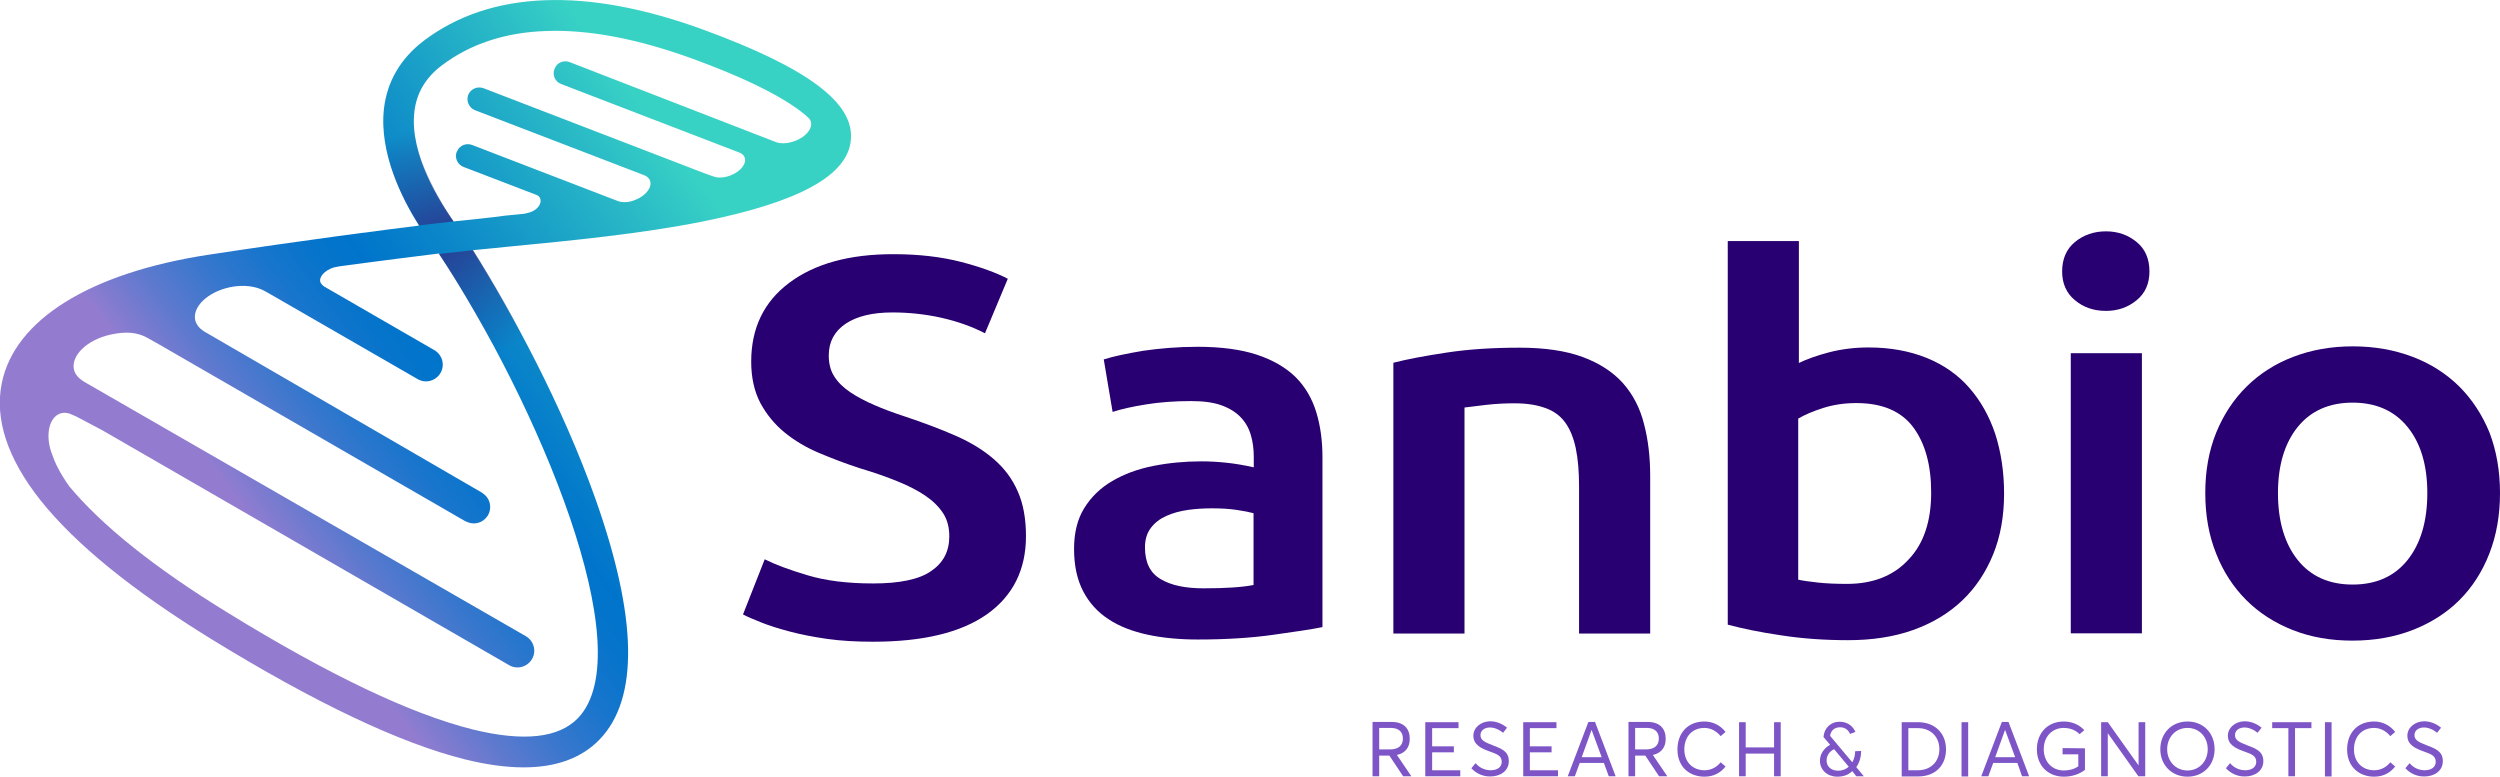 <?xml version="1.0" encoding="utf-8"?>
<!-- Generator: Adobe Illustrator 23.0.1, SVG Export Plug-In . SVG Version: 6.00 Build 0)  -->
<svg version="1.1" id="Layer_1" xmlns="http://www.w3.org/2000/svg" xmlns:xlink="http://www.w3.org/1999/xlink" x="0px" y="0px"
	 viewBox="0 0 1128.2 350.5" style="enable-background:new 0 0 1128.2 350.5;" xml:space="preserve">
<style type="text/css">
	.st0{fill:#280071;}
	.st1{fill:url(#SVGID_1_);}
	.st2{fill:url(#SVGID_2_);}
	.st3{fill:url(#SVGID_3_);}
	.st4{fill:#7D55C7;}
</style>
<g>
	<path class="st0" d="M394,263.3c12,0,20.8-1.8,26.2-5.6c5.5-3.7,8.2-8.9,8.2-15.7c0-4-0.9-7.5-2.8-10.4s-4.5-5.5-8-7.9
		c-3.4-2.3-7.6-4.5-12.6-6.5c-4.9-2-10.6-4-17-5.9c-6.4-2.1-12.5-4.4-18.4-6.9s-11.1-5.6-15.6-9.3s-8.1-8.1-10.9-13.3
		c-2.7-5.2-4.1-11.4-4.1-18.6c0-15.1,5.7-27,17.2-35.6s27.1-12.9,46.9-12.9c11.5,0,21.7,1.2,30.6,3.5s15.9,4.9,21.1,7.6l-10.3,24.6
		c-6-3.1-12.6-5.4-19.7-7c-7.2-1.6-14.5-2.4-22.1-2.4c-9,0-16,1.7-21.1,5.1c-5,3.4-7.6,8.1-7.6,14.3c0,3.7,0.8,6.9,2.5,9.5
		c1.7,2.7,4.1,5,7.2,7.1s6.7,4,10.9,5.8c4.1,1.8,8.7,3.5,13.6,5.1c8.7,2.9,16.4,5.8,23.2,8.8c6.8,3,12.5,6.5,17.2,10.6
		s8.3,8.9,10.7,14.5c2.5,5.6,3.7,12.3,3.7,20.2c0,15.1-5.9,26.9-17.6,35.2c-11.8,8.3-28.9,12.4-51.5,12.4c-7.6,0-14.5-0.4-20.8-1.3
		s-11.8-2-16.7-3.3c-4.9-1.3-9.1-2.6-12.6-4s-6.4-2.6-8.5-3.7l9.8-24.9c4.8,2.4,11.2,4.8,19.3,7.2
		C372.7,262.1,382.5,263.3,394,263.3"/>
	<path class="st0" d="M540.5,156.5c10.6,0,19.5,1.2,26.8,3.6c7.2,2.4,13,5.8,17.4,10.1c4.3,4.3,7.4,9.6,9.3,15.8
		c1.9,6.2,2.8,13,2.8,20.4V283c-4.9,1-12.4,2.1-22.4,3.5s-21.2,2.1-33.8,2.1c-8.3,0-15.9-0.7-22.8-2.2c-6.9-1.5-12.8-3.8-17.6-7
		c-4.9-3.2-8.7-7.4-11.4-12.6c-2.7-5.2-4.1-11.5-4.1-19.1c0-7.2,1.5-13.4,4.6-18.4s7.3-9.1,12.6-12.2c5.3-3.1,11.4-5.4,18.4-6.8
		c7-1.4,14.3-2.1,21.9-2.1c3.5,0,7.2,0.2,11.1,0.6c3.9,0.4,8,1.1,12.5,2.1v-4.8c0-3.4-0.4-6.6-1.3-9.7c-0.9-3.1-2.4-5.8-4.6-8.1
		c-2.2-2.3-5.1-4.1-8.7-5.4c-3.6-1.3-8.2-1.9-13.6-1.9c-7.4,0-14.2,0.5-20.4,1.5s-11.2,2.1-15.1,3.4l-4-23.7
		c4.1-1.3,10-2.6,17.8-3.9C523.4,157.2,531.7,156.5,540.5,156.5 M543.2,265.5c9.9,0,17.4-0.5,22.5-1.5v-32.4c-1.8-0.5-4.3-1-7.7-1.5
		s-7.1-0.7-11.1-0.7c-3.5,0-7.1,0.2-10.7,0.7c-3.6,0.5-6.9,1.4-9.8,2.7c-2.9,1.3-5.3,3.1-7,5.4c-1.8,2.3-2.7,5.3-2.7,8.8
		c0,6.9,2.4,11.7,7.2,14.4C528.6,264.2,535,265.5,543.2,265.5"/>
	<path class="st0" d="M628.8,163.7c6.2-1.6,14.2-3.1,24.1-4.6c9.9-1.5,20.8-2.2,32.9-2.2c11.3,0,20.8,1.4,28.4,4.2
		c7.6,2.8,13.7,6.8,18.2,11.8c4.5,5.1,7.7,11.2,9.5,18.4c1.9,7.2,2.8,15,2.8,23.6v71h-32.1v-66.4c0-6.8-0.5-12.5-1.5-17.3
		c-1-4.7-2.6-8.6-4.8-11.6s-5.2-5.2-9-6.5c-3.8-1.4-8.4-2.1-13.9-2.1c-4.1,0-8.3,0.2-12.7,0.7s-7.7,0.9-9.8,1.2v102h-32.1
		L628.8,163.7L628.8,163.7z"/>
	<path class="st0" d="M904.4,222.7c0,10.1-1.6,19.3-4.9,27.4c-3.3,8.1-7.9,15.1-14,20.9c-6.1,5.8-13.5,10.2-22.1,13.3
		c-8.7,3.1-18.5,4.6-29.4,4.6c-10.6,0-20.7-0.7-30.3-2.2c-9.6-1.4-17.6-3.1-24-4.8V108.8h32.1v55c3.7-1.8,8.3-3.4,13.6-4.8
		c5.4-1.4,11.3-2.2,17.9-2.2c9.7,0,18.4,1.6,26.1,4.7c7.7,3.1,14.1,7.6,19.2,13.4c5.1,5.8,9.1,12.8,11.8,20.9
		C903,203.9,904.4,212.9,904.4,222.7 M871.5,222.3c0-12.4-2.7-22.2-8.1-29.5c-5.4-7.2-13.9-10.9-25.6-10.9c-5.3,0-10.3,0.7-15,2.2
		s-8.4,3.1-11.3,4.8v72.7c2.3,0.5,5.3,0.9,8.9,1.3c3.6,0.4,8,0.6,13.1,0.6c11.8,0,21.1-3.7,27.8-11
		C868.2,245.3,871.5,235.1,871.5,222.3"/>
	<path class="st0" d="M970,122.5c0,5.5-1.9,9.8-5.8,13c-3.9,3.2-8.5,4.8-13.8,4.8c-5.5,0-10.2-1.6-14-4.8c-3.9-3.2-5.8-7.6-5.8-13
		c0-5.6,1.9-10.1,5.8-13.3c3.9-3.2,8.6-4.8,14-4.8c5.3,0,9.9,1.6,13.8,4.8S970,116.8,970,122.5 M966.6,285.8h-32.1V159.4h32.1V285.8
		z"/>
	<path class="st0" d="M1128.2,222.5c0,10-1.6,19.1-4.8,27.3c-3.2,8.2-7.7,15.2-13.5,21s-12.9,10.3-21.1,13.5s-17.3,4.8-27.2,4.8
		c-9.9,0-18.9-1.6-27-4.8c-8.1-3.2-15.1-7.7-20.9-13.5c-5.8-5.8-10.4-12.8-13.6-21c-3.3-8.2-4.9-17.3-4.9-27.3s1.6-19,4.9-27.2
		c3.3-8.1,7.9-15.1,13.8-20.9c5.9-5.8,12.9-10.3,21.1-13.4c8.1-3.1,17-4.7,26.8-4.7c9.7,0,18.7,1.6,26.9,4.7
		c8.2,3.1,15.2,7.6,21.1,13.4c5.8,5.8,10.4,12.8,13.7,20.9C1126.6,203.5,1128.2,212.5,1128.2,222.5 M1095.4,222.5
		c0-12.6-3-22.5-8.9-29.8s-14.2-11-24.8-11c-10.6,0-18.9,3.7-24.8,11s-8.9,17.3-8.9,29.8c0,12.7,3,22.8,8.9,30.2
		c5.9,7.4,14.2,11.1,24.8,11.1c10.6,0,18.9-3.7,24.8-11.1C1092.4,245.3,1095.4,235.2,1095.4,222.5"/>
	
		<linearGradient id="SVGID_1_" gradientUnits="userSpaceOnUse" x1="73.92" y1="57.987" x2="363.71" y2="274.215" gradientTransform="matrix(1 0 0 -1 0 349.89)">
		<stop  offset="0.182" style="stop-color:#937CD0"/>
		<stop  offset="0.191" style="stop-color:#8C7CD0"/>
		<stop  offset="0.263" style="stop-color:#5B79CE"/>
		<stop  offset="0.332" style="stop-color:#3377CD"/>
		<stop  offset="0.394" style="stop-color:#1775CC"/>
		<stop  offset="0.449" style="stop-color:#0674CB"/>
		<stop  offset="0.489" style="stop-color:#0074CB"/>
		<stop  offset="0.594" style="stop-color:#0C88C9"/>
		<stop  offset="0.81" style="stop-color:#2CBEC6"/>
		<stop  offset="0.885" style="stop-color:#38D2C5"/>
	</linearGradient>
	<path class="st1" d="M317.7,13.5C291.3,3.8,267.2-0.7,246,0.1c-21.5,0.8-39.9,7-54.9,18.4c-10.3,7.9-16.3,18.1-17.8,30.3
		c-2.4,20.2,8.3,41.1,15.8,53c-16.9,2.1-51.3,6.5-95.3,13.2c-53.3,8.2-87.2,29.3-93,57.9c-3.3,16.3,2.6,34.1,17.5,52.9
		c15.7,19.7,41.5,40.7,76.9,62.5c47,28.9,85.6,47.2,114.7,54.4c9.7,2.4,18.5,3.6,26.4,3.6c14.7,0,26.2-4.2,34.3-12.6
		c17.8-18.5,17.1-55.1-2-108.9c-14.9-41.8-37.3-83.5-55.3-111.9c5.2-0.5,10.6-1,16.2-1.6c28.1-2.7,59.9-5.8,87.4-11.3
		c43.9-8.8,65.9-20.9,67.1-37.1C385.4,46.3,364.3,30.6,317.7,13.5z M260.8,324.1c-8.7,9-24.6,10.7-47.4,5.1
		c-27.8-6.9-65-24.6-110.8-52.8c-32.6-20-56.6-39.2-71.4-57c-4.4-6.3-6.4-10.5-8-15.2c-2.8-8-1-15.9,4-17.6c1.8-0.6,3.8-0.3,5.7,0.7
		l1.6,0.7l11.9,6.3l183.4,105.9c3.6,2.1,8.2,0.8,10.3-2.8l0,0c2.1-3.6,0.8-8.2-2.8-10.3L38,172.3l0,0c-2.3-1.4-4-3.1-4.6-5.4
		c-1.5-6.4,5.9-13.6,16.5-15.9c6.8-1.5,12-1.1,16.5,1.4l5.7,3.2L209.6,235c0.4,0.2,0.7,0.4,1.1,0.5c0.9,0.4,2,0.7,3.1,0.7
		c4.1,0,7.4-3.3,7.4-7.4c0-2.5-1.2-4.7-3.1-6c-0.3-0.3-0.6-0.5-1-0.7L92,149.5c-2-1.3-3.4-3-3.9-5c-1.3-6,5.5-12.6,15.3-14.8
		c6.3-1.4,12.1-0.6,16.2,1.7l5.6,3.2l63.3,36.5c3.6,2.1,8.2,0.8,10.3-2.8l0,0c2.1-3.6,0.8-8.2-2.8-10.3l-49.7-28.7l0,0
		c-0.6-0.4-1.4-1.2-1.7-1.9c-0.8-2.4,1.9-5.4,6-6.7c0.5-0.1,1.8-0.4,2.5-0.5c22.1-3,37.9-4.9,45-5.8
		C242.8,182.5,289.9,293.9,260.8,324.1z M204.9,99.9L204.9,99.9h-0.3c-5.6-7.9-19.9-30-17.6-49.5c1-8.5,5.1-15.4,12.4-20.9
		c12.7-9.6,28.5-14.9,47-15.5c1.4,0,2.8-0.1,4.1-0.1c18.4,0,39.3,4.3,62.3,12.7c21.4,7.8,37.1,15.4,46.9,22.4c1.9,1.4,3.6,2.7,5,4
		c0.5,0.5,0.9,1,1.1,1.6c1.2,3.1-1.9,7.1-7,9c-3.2,1.2-6.4,1.4-8.7,0.5L257,28c-2.7-1-5.7,0.3-6.7,3l-0.1,0.2c-1,2.7,0.3,5.7,3,6.7
		l80.6,31c1,0.4,1.8,1.1,2.2,2c1.1,2.8-1.6,6.4-6.2,8.2c-2.9,1.2-5.9,1.3-7.9,0.5l-3.7-1.3l0,0l-100-38.5c-2.7-1-5.8,0.3-6.9,3l0,0
		c-1,2.7,0.3,5.8,3,6.9l76.5,29.4c1.2,0.5,2.1,1.3,2.5,2.3c1.2,2.9-1.7,6.9-6.6,8.8c-3.1,1.3-6,1.3-8.2,0.4L213,65.4
		c-2.7-1-5.7,0.3-6.8,3l-0.1,0.1c-1,2.7,0.3,5.7,3,6.8L242.2,88c0.8,0.3,1.3,0.9,1.6,1.6c0.8,2.1-1.1,5.1-4.6,6.2
		c-1.1,0.4-2,0.5-2.9,0.7c-2.8,0.3-5.5,0.5-8.2,0.8C220.1,98.4,212.3,99.1,204.9,99.9z"/>
	
		<linearGradient id="SVGID_2_" gradientUnits="userSpaceOnUse" x1="173.951" y1="303.704" x2="201.051" y2="249.281" gradientTransform="matrix(1 0 0 -1 0 349.89)">
		<stop  offset="0.256" style="stop-color:#312782;stop-opacity:0"/>
		<stop  offset="1" style="stop-color:#312782;stop-opacity:0.7"/>
	</linearGradient>
	<path class="st2" d="M189.2,101.7l15.5-1.8c0,0-23-31.9-17-52.7l-14.3,1.6C173.3,48.8,168.5,69.2,189.2,101.7z"/>
	
		<linearGradient id="SVGID_3_" gradientUnits="userSpaceOnUse" x1="238.579" y1="180.017" x2="204.761" y2="237.799" gradientTransform="matrix(1 0 0 -1 0 349.89)">
		<stop  offset="0.24" style="stop-color:#312782;stop-opacity:0"/>
		<stop  offset="1" style="stop-color:#312782;stop-opacity:0.7"/>
	</linearGradient>
	<path class="st3" d="M198.1,114.6l15.4-1.7c0,0,17.2,27.1,29.7,52.7l-13.7,3.5C229.5,169.1,214.8,139.6,198.1,114.6z"/>
	<path class="st4" d="M633.2,350.3L627,341h-4.6v9.3h-3v-24.5h8.7c5.6,0,8.1,3.2,8.1,7.6c0,4.2-2.3,6.5-5.8,7.3l0,0l6.5,9.6H633.2z
		 M622.4,338.2h4.9c4.1,0,5.8-2.1,5.8-4.9c0-3.1-2-4.8-5.4-4.8h-5.3V338.2z"/>
	<polygon class="st4" points="643.2,325.9 658.2,325.9 658.2,328.6 646.3,328.6 646.3,336.8 656.1,336.8 656.1,339.5 646.3,339.5 
		646.3,347.6 659,347.6 659,350.3 643.2,350.3 	"/>
	<path class="st4" d="M664,346.7l1.9-2.3c1.8,2.2,4.4,3.2,6.8,3.2c3,0,5-1.4,5-3.8c0-2.8-2.2-3.5-5.5-4.7c-3.6-1.3-7.3-2.9-7.3-7.1
		c0-3.6,3.3-6.4,7.5-6.5c2.7,0,5.4,1,7.7,2.9l-1.8,2.3c-1.9-1.6-4.1-2.4-5.9-2.4c-2.3,0-4.3,1.2-4.3,3.5s2.2,3.2,5.2,4.4
		c4.1,1.6,7.6,2.7,7.6,7.3c0,4.5-4,6.9-8.2,6.9C669.6,350.5,666.4,349.3,664,346.7"/>
	<polygon class="st4" points="687.4,325.9 702.4,325.9 702.4,328.6 690.4,328.6 690.4,336.8 700.2,336.8 700.2,339.5 690.4,339.5 
		690.4,347.6 703.1,347.6 703.1,350.3 687.4,350.3 	"/>
	<path class="st4" d="M723.8,344.3h-10.9l-2.2,6h-3.2l9.3-24.5h3l9.3,24.5H726L723.8,344.3z M722.8,341.7l-4.5-12.2h-0.1l-4.4,12.2
		H722.8z"/>
	<path class="st4" d="M748.7,350.3l-6.2-9.3h-4.6v9.3h-3v-24.5h8.7c5.6,0,8.1,3.2,8.1,7.6c0,4.2-2.3,6.5-5.8,7.3l0,0l6.5,9.6H748.7z
		 M737.9,338.2h4.9c4.1,0,5.8-2.1,5.8-4.9c0-3.1-2-4.8-5.4-4.8h-5.3V338.2z"/>
	<path class="st4" d="M757,338.2c0-7,4.3-12.6,12.2-12.6c3.4,0,6.9,1.4,9.5,4.7l-2.2,1.9c-1.9-2.3-4.5-3.7-7.3-3.7
		c-5.6,0-9.1,4-9.1,9.7c0,5.8,3.9,9.4,9.1,9.4c3.2,0,5.6-1.5,7.3-3.6l2.2,1.9c-2.1,2.7-5.2,4.6-9.5,4.6
		C762.5,350.5,757,346.2,757,338.2"/>
	<polygon class="st4" points="784.8,325.9 787.8,325.9 787.8,337.3 800.6,337.3 800.6,325.9 803.6,325.9 803.6,350.3 800.6,350.3 
		800.6,340.1 787.8,340.1 787.8,350.3 784.8,350.3 	"/>
	<path class="st4" d="M835.9,348c-1.7,1.6-3.8,2.5-6.8,2.5c-4.3,0-7.8-2.9-7.8-7.2c0-3.1,1.9-5.7,4.6-7.2l-3-3.5
		c0.3-4,3.2-6.9,7.3-6.9c3.9,0,6.2,2.4,7.1,4.6l-2.4,0.9c-0.7-1.6-2.1-3-4.5-3c-2.8,0-4.3,1.8-4.5,3.9l10,11.9
		c0.9-1.5,1.3-3.4,1.3-5l2.7-0.1c0,2.3-0.6,5.1-2.2,7.3l3.4,4.1h-3.4L835.9,348z M829.4,347.8c2.1,0,3.7-0.7,4.9-1.8l0,0l-6.6-7.9
		c-2.2,1-3.4,3-3.4,5.1C824.3,345.9,826.4,347.8,829.4,347.8"/>
	<path class="st4" d="M858.2,325.9h7.3c7.7,0,12.7,5,12.7,12.3c0,7.2-4.8,12.2-12.6,12.2h-7.4V325.9z M865.5,347.6
		c5.9,0,9.7-4,9.7-9.5c0-5.6-3.9-9.5-9.6-9.5h-4.4v19H865.5z"/>
	<rect x="885.2" y="325.9" class="st4" width="3" height="24.5"/>
	<path class="st4" d="M910.4,344.3h-10.9l-2.2,6h-3.2l9.3-24.5h3l9.3,24.5h-3.2L910.4,344.3z M909.4,341.7l-4.5-12.2h-0.1l-4.4,12.2
		H909.4z"/>
	<path class="st4" d="M940.9,337.7v9.7c-2.3,1.9-5.8,3.1-9.5,3.1c-7,0-12.2-4.8-12.2-12.4c0-7.2,4.8-12.5,12.1-12.5
		c3.3,0,6.7,1.1,9.3,3.9l-2.1,1.8c-2-1.9-4.4-2.8-7.2-2.8c-5.1,0-9,3.8-9,9.6c0,5.5,3.6,9.6,9.1,9.6c2.4,0,4.7-0.6,6.5-1.9v-5.4
		h-7.1v-2.8L940.9,337.7L940.9,337.7z"/>
	<polygon class="st4" points="968.1,325.9 968.1,350.3 965,350.3 951.3,331 951.2,331 951.2,350.3 948.2,350.3 948.2,325.9 
		951.2,325.9 965,345.3 965.1,345.3 965.1,325.9 	"/>
	<path class="st4" d="M974.9,338.1c0-7.1,5-12.5,12.3-12.5c6.9,0,12.2,5,12.2,12.5c0,7.4-5.3,12.4-12.2,12.4
		C979.9,350.5,974.9,345.1,974.9,338.1 M996.3,338.1c0-5.7-4-9.6-9.1-9.6c-5.5,0-9.2,4.3-9.2,9.6c0,5.3,3.7,9.6,9.2,9.6
		C992.3,347.7,996.3,343.7,996.3,338.1"/>
	<path class="st4" d="M1004.5,346.7l1.9-2.3c1.8,2.2,4.4,3.2,6.8,3.2c3,0,5-1.4,5-3.8c0-2.8-2.2-3.5-5.5-4.7
		c-3.6-1.3-7.3-2.9-7.3-7.1c0-3.6,3.3-6.4,7.5-6.5c2.7,0,5.4,1,7.7,2.9l-1.8,2.3c-1.9-1.6-4.1-2.4-5.9-2.4c-2.3,0-4.3,1.2-4.3,3.5
		s2.2,3.2,5.2,4.4c4.1,1.6,7.6,2.7,7.6,7.3c0,4.5-4,6.9-8.2,6.9C1010.1,350.5,1007,349.3,1004.5,346.7"/>
	<polygon class="st4" points="1032.7,328.6 1025.4,328.6 1025.4,325.9 1043.1,325.9 1043.1,328.6 1035.7,328.6 1035.7,350.3 
		1032.7,350.3 	"/>
	<rect x="1049.2" y="325.9" class="st4" width="3" height="24.5"/>
	<path class="st4" d="M1059.2,338.2c0-7,4.3-12.6,12.2-12.6c3.4,0,6.9,1.4,9.5,4.7l-2.2,1.9c-1.9-2.3-4.5-3.7-7.3-3.7
		c-5.6,0-9.1,4-9.1,9.7c0,5.8,3.9,9.4,9.1,9.4c3.2,0,5.6-1.5,7.3-3.6l2.2,1.9c-2.1,2.7-5.2,4.6-9.5,4.6
		C1064.8,350.5,1059.2,346.2,1059.2,338.2"/>
	<path class="st4" d="M1085.5,346.7l1.9-2.3c1.8,2.2,4.4,3.2,6.8,3.2c3,0,5-1.4,5-3.8c0-2.8-2.2-3.5-5.5-4.7
		c-3.6-1.3-7.3-2.9-7.3-7.1c0-3.6,3.3-6.4,7.5-6.5c2.7,0,5.4,1,7.7,2.9l-1.8,2.3c-1.9-1.6-4.1-2.4-5.9-2.4c-2.3,0-4.3,1.2-4.3,3.5
		s2.2,3.2,5.2,4.4c4.1,1.6,7.6,2.7,7.6,7.3c0,4.5-4,6.9-8.2,6.9C1091.1,350.5,1087.9,349.3,1085.5,346.7"/>
</g>
</svg>
